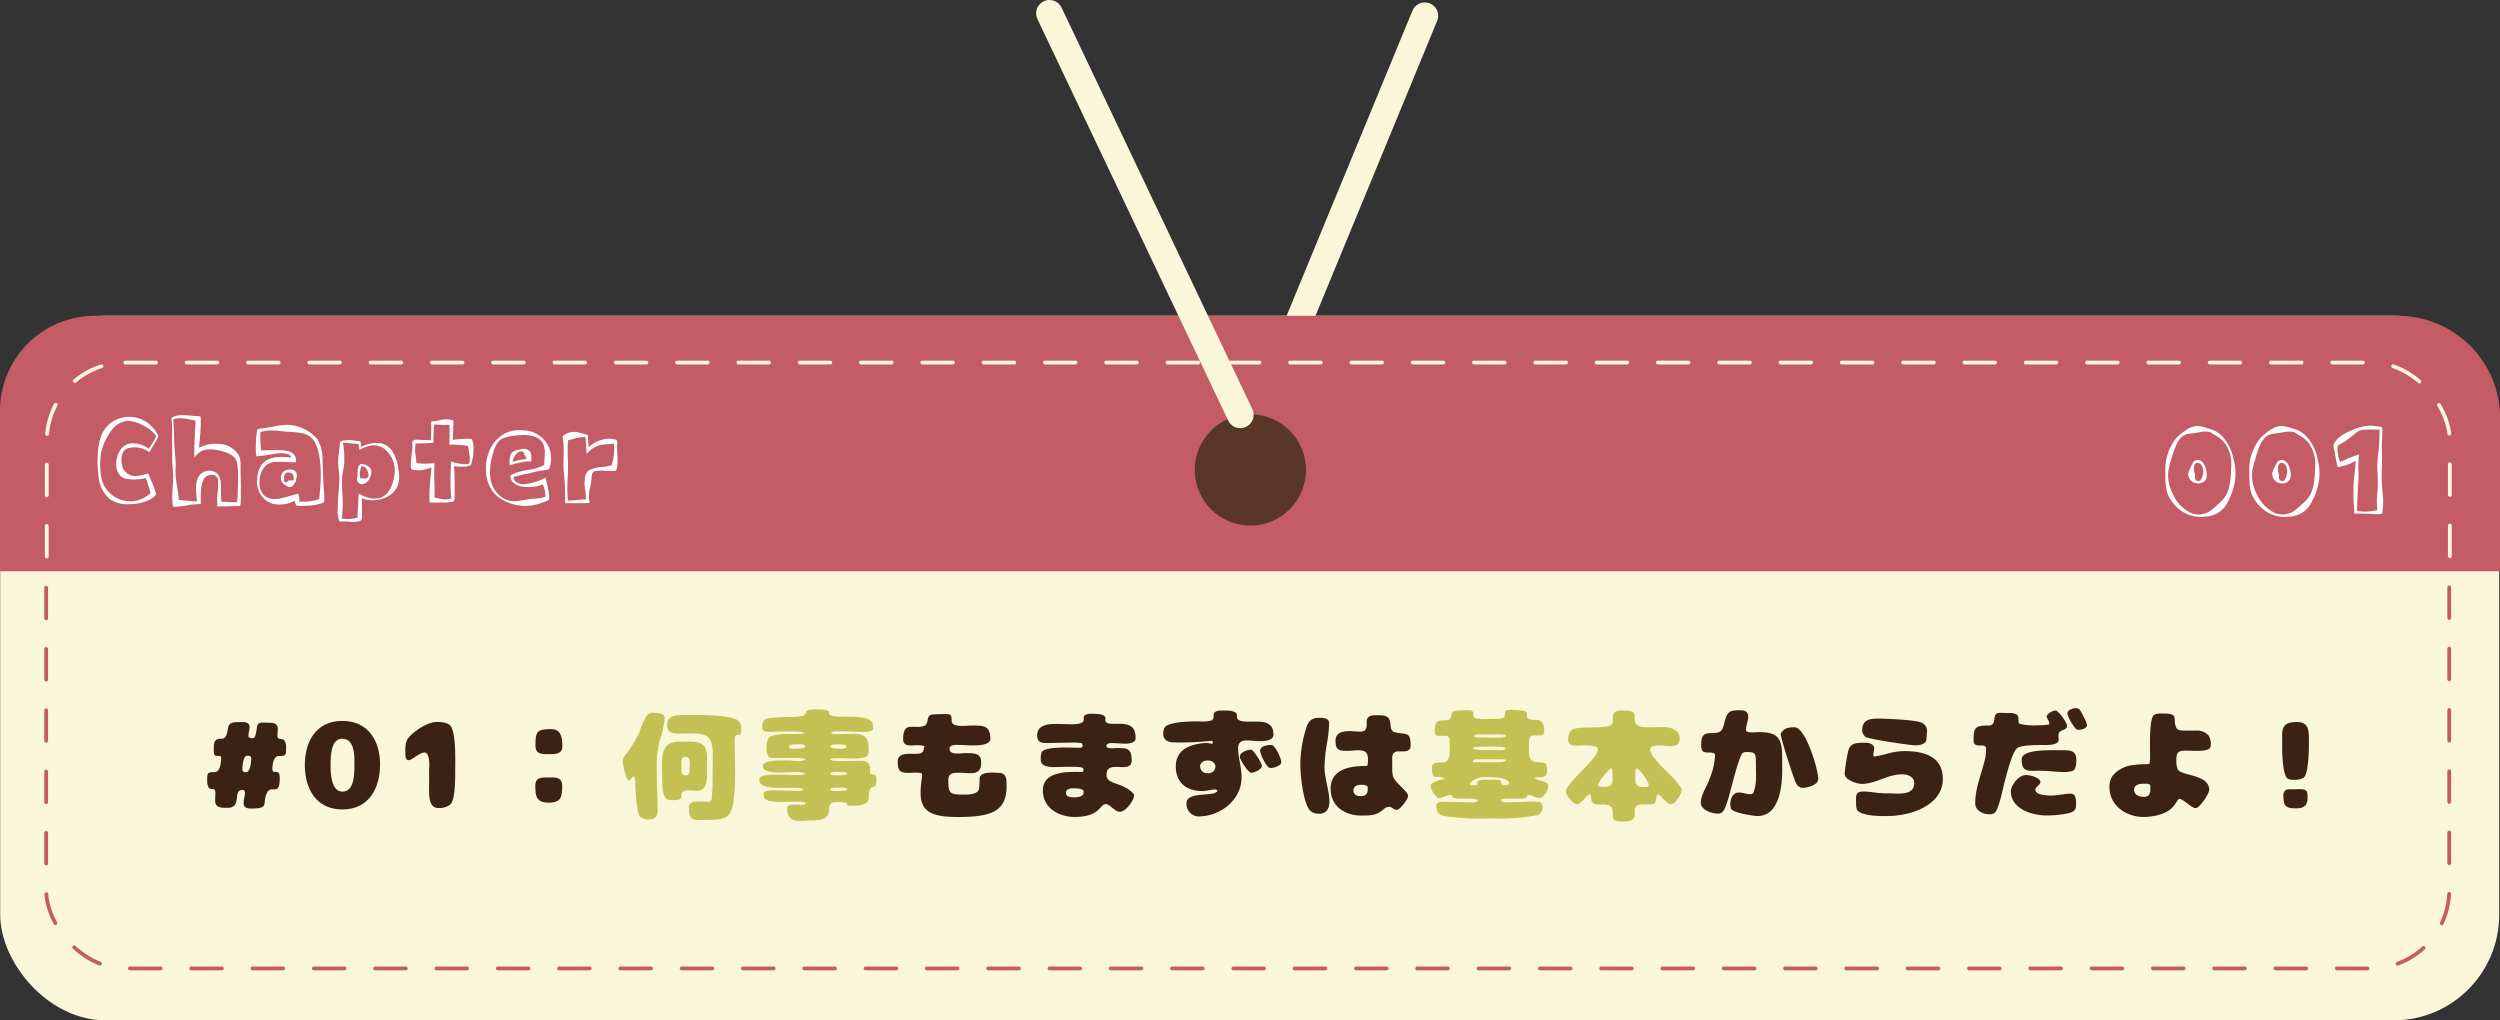 <svg xmlns="http://www.w3.org/2000/svg" xmlns:xlink="http://www.w3.org/1999/xlink" viewBox="0 0 654.95 267.32"><rect x="0" y="0" width="654.95" height="267.32" fill="#333333" stroke="none"/><defs><style>.cls-1,.cls-2,.cls-4,.cls-7{fill:none;}.cls-2,.cls-7{stroke:#faf6d9;}.cls-2,.cls-4,.cls-7{stroke-linecap:round;stroke-linejoin:round;}.cls-2{stroke-width:7px;}.cls-3{fill:#faf6d9;}.cls-4{stroke:#c45c66;}.cls-4,.cls-7{stroke-dasharray:8.03 8.03;}.cls-5{fill:#c45c66;}.cls-6{clip-path:url(#clip-path);}.cls-8{fill:#583726;}.cls-9{fill:#3c2213;}.cls-10{fill:#c3c154;}.cls-11{fill:#fff;}</style><clipPath id="clip-path"><path class="cls-1" d="M25,82.68H628.23a26.83,26.83,0,0,1,26.83,26.83v40.1a0,0,0,0,1,0,0H.1a0,0,0,0,1,0,0v-42A24.88,24.88,0,0,1,25,82.68Z"/></clipPath></defs><title>1</title><g id="レイヤー_2" data-name="レイヤー 2"><g id="chapter"><g id="label"><line class="cls-2" x1="329.88" y1="109.32" x2="373.27" y2="4.14"/><rect class="cls-3" x="0.05" y="82.71" width="654.69" height="184.61" rx="27.68" ry="27.68"/><rect class="cls-4" x="12.09" y="95.1" width="629.56" height="158.61" rx="20.59" ry="20.59"/><path class="cls-5" d="M24.88,82.73H628.13A26.83,26.83,0,0,1,655,109.56v40.1a0,0,0,0,1,0,0H0a0,0,0,0,1,0,0v-42A24.88,24.88,0,0,1,24.88,82.73Z"/><g class="cls-6"><rect class="cls-7" x="12.25" y="94.98" width="629.56" height="158.61" rx="20.59" ry="20.59"/></g><circle class="cls-8" cx="327.57" cy="123.11" r="14.58"/><line class="cls-2" x1="324.92" y1="108.67" x2="274.95" y2="3.5"/><path class="cls-9" d="M59.8,190.46c.29-1.28,1.73-1.28,2.75-1.28s2.82-.25,2.82,1.28c0,.8-.29,1.57-.29,2.37,0,.45.64.57,1,.57a.77.77,0,0,0,.77-.54,13.46,13.46,0,0,0,.48-2.53c.25-1.31,1.73-1,2.72-1,1.31,0,2.72,0,2.72,1.66,0,.61-.07,1.22-.07,1.83,0,1.15,1.25.54,1.76,1.09a3.41,3.41,0,0,1,.48,2.17c0,.45.07,1.31-.25,1.66s-1.15.32-1.6.32c-1.51,0-1.73,2.34-1.73,3.43,0,1.44,1.47.06,1.82,1.41a4.83,4.83,0,0,1,.1,1.21c0,4.42-2.14,1.63-3.17,3.33-1.73,2.88.9,4.38-4.29,4.38-1,0-2-.19-2-1.44,0-.92.35-1.79.35-2.72a.61.61,0,0,0-.7-.7c-2.56,0,0,4.67-3.84,4.67-1.47,0-3.27.1-3.27-1.85,0-.74.07-1.48.07-2.21,0-1.35-1.25-.48-1.76-1.25a3.59,3.59,0,0,1-.39-1.92c0-.48-.06-1.41.26-1.79s1.22-.32,1.63-.32c1.54,0,1.76-2.56,1.76-3.68l0-.32c-.77-.77-1.92.61-1.92-1.66,0-1.67-.16-3.11,1.92-3.11a1.24,1.24,0,0,0,1.15-.51,3.75,3.75,0,0,0,.45-1.18Zm4.67,11.84c1.09,0,1.34-2.69,1.34-3.46s-.35-.86-1-.86c-1.18,0-1.31,2.82-1.31,3.65C63.51,202.2,64,202.3,64.47,202.3Z"/><path class="cls-9" d="M79.86,200.44c0-6.27,3-11.58,9.83-11.58,6.72,0,9.88,5.18,9.88,11.39s-2.88,11.81-9.88,11.81C82.84,212.06,79.86,206.65,79.86,200.44Zm13-.48c0-2.3,0-6.43-3.26-6.43-3,0-3,4.87-3,6.95s.13,6.91,3.14,6.91C93,207.39,92.85,202.2,92.85,200Z"/><path class="cls-9" d="M118.42,210.11a2.34,2.34,0,0,1-.67.83,5,5,0,0,1-3,.74c-2.3,0-2.34-3.11-2.34-4.77a9.93,9.93,0,0,1,0-1.09c.06-1.18,0-2.4,0-3.58,0-.61.06-1.22.06-1.83,0-.8-.09-3.26-1.21-3.26-1.41,0-3.3,2-4.16,2s-.9-1-.9-1.63c0-1.47-.13-3.1.86-4.29,1.51-1.79,5-4.09,7.36-4.09,1.09,0,2.85.1,3.59,1,1.53,1.92,1.24,9.51,1.24,11.71C119.28,203.84,119.22,208.44,118.42,210.11Z"/><path class="cls-9" d="M143.09,203.68c.58,0,1.15,0,1.73,0,1.47,0,2.46.52,2.46,2.12,0,2.81-.19,4.48-3.52,4.48s-3.52-1.8-3.52-4.58C140.24,203.84,141.62,203.68,143.09,203.68Zm4.23-8c0,1.53-1.41,1.89-2.69,1.89l-1.57,0c-1.6,0-2.78-.33-2.78-2.18,0-3.55.22-4.38,4-4.38C147.19,191,147.32,193.44,147.32,195.71Z"/><path class="cls-10" d="M164.76,204.44c-.71,0-1.6-4.16-1.6-4.83a2.7,2.7,0,0,1,.54-1.63,38.11,38.11,0,0,0,3.78-6,22.27,22.27,0,0,1,1.66-4.07,2.18,2.18,0,0,1,1.89-1.18c.86,0,3.1.06,3.1,1.31a23.42,23.42,0,0,1-1.34,6.05,29.37,29.37,0,0,0-.74,7.87c0,3.3.23,6.59.23,9.89,0,1.66-.29,2.81-2.21,2.81a3,3,0,0,1-2.4-.73c-.83-.9-1.12-6.21-1.22-7.62a16.55,16.55,0,0,0-.09-2.11c0-.26-.16-.7-.42-.8C165.59,203.55,165.11,204.44,164.76,204.44Zm15.87-10.14c3.9,0,4.61,1.22,4.61,4.93,0,1.28,0,2.59,0,3.87,0,1.66-.32,4.06-2.47,4.06-.6,0-1.24-.09-1.85-.09s-1.79-.13-2.24.61c-.35.54,0,1.44-.61,1.72a5,5,0,0,1-2.08.2,4.59,4.59,0,0,1-1.12-.16c-1.38-.42-1.38-4.26-1.38-5.41s-.09-2.43-.09-3.65c0-3.26.57-6.08,4.48-6.08Zm6.11,3.49c0-1.47-.07-3.81-1.38-4.8-1.47-1.09-5.28-.83-7-.83a6.78,6.78,0,0,1-2.56-.26c-.87-.38-1-1.25-1-2.11,0-2.53,2.75-2.46,4.57-2.46.87,0,1.73,0,2.59,0,2.24,0,10.24,0,11.62,1.64a4,4,0,0,1,.61,2.72c0,1.75-1.73-.29-1.73,2.17,0,2.75.13,5.5.13,8.26,0,2.52,0,9.72-1.76,11.48-1.19,1.19-3.78,1.19-5.35,1.19-.86,0-1.73.06-2.59.06-2.27,0-2.4-1.57-2.4-3.42,0-1.28,1.44-1.47,2.46-1.47.68,0,1.35.09,2,.09.48,0,1.22,0,1.44-.51a33.83,33.83,0,0,0,.29-5.28Zm-7.33.51c-.7,0-.89.58-.89,1.19v2.14c0,1,.16,1.5,1.28,1.5.8,0,.86-1,.86-1.53s.06-.9.06-1.35c0-.67-.09-1.95-1-1.95Z"/><path class="cls-10" d="M210.9,192a9.7,9.7,0,0,0-3.26-.36c-1.09,0-2.21,0-3.33,0s-2,.09-3,.09c-.83,0-1.63-.19-1.63-1.18,0-.77.13-1.76.86-2.15.9-.48,5.09-.54,6.31-.6a13.71,13.71,0,0,0,3.2-.2c1.4-.41.76-1.15,1.82-1.6a11.62,11.62,0,0,1,2.4-.16c.61,0,2.56,0,2.88.61.13.23.06.42.16.64,0,.77,3.65.67,4.22.67,1.6,0,6.47-.12,7.07,1.73a4.39,4.39,0,0,1,.13,1.31c0,.93-1.76.93-2.4.93-2.24,0-4.45-.16-6.68-.16-.32,0-1.86,0-1.86.48,0,.29,1,.29,1.25.29,1.6,0,3.17-.1,4.76-.1,3,0,3.78,1.28,3.78,4.13a4.91,4.91,0,0,1-.13,1.22c-.32,1.18-2.91,1.12-3.87,1.12-1.41,0-2.78-.1-4.19-.1-.35,0-1.76,0-1.89.35.26.45,2.31.45,2.82.45,1.76,0,3.52-.1,5.31-.1,3.1,0,2,2.72,2.46,3.4.26.38,1,.06,1.25.38a2.47,2.47,0,0,1,.26,1.44c0,2.24-1.12,1.25-1.57,2.05a4.38,4.38,0,0,0-.42,2c0,.26,0,.55-.06.8-.29,1.73-3.23,1.7-4.58,1.7-.41,0-1.12.06-1.12-.48s-2.59-.48-2.85-.48c-2.65,0-1.11,2.5-2.46,3.84-.89.93-2.69,1-3.9,1-1,0-1.95.13-2.95.13-2.43,0-3.48-1-3.48-3.42,0-.9,1.44-.9,2.08-.9s1.31.1,2,.1c.48,0,.74-.07.74-.61a10.84,10.84,0,0,0-2.28-.26c-1.4,0-2.78.1-4.19.1-1,0-4-.1-4.38-1.15a2.6,2.6,0,0,1-.13-1c0-.93,2.21-.9,2.66-.9,2.14,0,4.32.16,6.46.16.26,0,1.25,0,1.25-.35,0-.51-2.24-.48-2.63-.48l-3.45,0c-1.38,0-5.57.1-5.41-2.08l0-.16V204c0-1.22,5-1.06,5.89-1.06,1.47,0,2.91.13,4.38.13.32,0,1.66-.1,1.76-.42a4.28,4.28,0,0,0-1.86-.41c-1.69,0-3.39.16-5.08.16-1.12,0-4.2-.1-4.2-1.73,0-1.47,4.16-1.44,5.16-1.44s1.88,0,2.84.1c.39,0,.8.06,1.19.06a4.34,4.34,0,0,0,1.85-.29l.1-.16c-.32-.48-4.26-.38-5-.38-1,0-2.05.06-3.07.06-1.73,0-2.05-.83-2.05-2.43a5.19,5.19,0,0,1,.45-2.78c.67-1.06,4.19-1.12,5.37-1.12l2.05,0c.29,0,1.89,0,2-.23ZM208.76,195c-.45,0-2.08,0-2.08.67s1.66.45,1.88.45l.48,0c.32,0,1.86,0,1.86-.45,0-.61-.77-.7-1.25-.7Zm12,1.15c.29,0,1-.13,1-.51,0-.68-2-.64-2.49-.64s-1.7,0-1.7.64c0,.44,1.83.51,2.21.51Zm-1.15,10.21-.7,0c-.32,0-1.38,0-1.38.48,0,.32,1,.38,1.22.38H220c.29,0,1.88,0,1.88-.41s-1-.48-1.31-.48Zm0-4.16c-.35,0-2.08,0-2.08.48s1.32.44,1.64.44c.16,0,.28,0,.44,0,.35,0,2.34,0,2.34-.48S219.92,202.24,219.6,202.24Z"/><path class="cls-9" d="M242.32,195.58c-.32-.32-1.6-.35-2.08-.35s-1.08.06-1.63.06c-1.12,0-2-.32-2-1.56s.06-3.14,1.76-3.3a15.28,15.28,0,0,1,1.79,0,4.94,4.94,0,0,0,2-.29c1.31-.51.35-2.72,2-2.94a13.74,13.74,0,0,1,2-.1,18.58,18.58,0,0,1,2.24,0c1,.13.9,1,.9,1.79,0,1.25,2.08,1.28,2.94,1.28s1.48-.09,2.21-.09c2.95,0,5-.16,5,3.49,0,1.72-3.52,1.72-4.71,1.72s-2.27-.13-3.39-.13c-.74,0-2.59-.19-2.59,1s1.34,1.25,2.17,1.25a11.13,11.13,0,0,0,1.44-.09h0a4.69,4.69,0,0,1,1,0c1.8,0,3.68,0,3.68,2.34,0,2.11-.76,2.91-2.88,2.91-1,0-1.88-.13-2.81-.13-1.44,0-2.91,0-2.91,1.83,0,3.55.22,3.9,4,3.9,2,0,4.25-.16,4.09-2.21.07-.7.1-1.47.1-2.14.28-1.89,4.28-1.34,5.12-1.34,2,0,1.95,2,1.95,3.45,0,6.53-3.91,8-11.84,8.1-6.56.06-10.69-.61-10.69-6.27,0-3.24.74-5,.16-5.22h0a10,10,0,0,0-1.37-.13c-.64,0-1.28.07-2,.07-2.37,0-2.79-.74-2.79-3,0-1.66,1.54-2,2.91-2,.61,0,1.25,0,1.86,0,1.47,0,2.11-.29,2.11-1.86Z"/><path class="cls-9" d="M283.73,201.24h0c-.44-.44-3.32-.35-4.06-.35-1.25,0-2.5.07-3.71.07s-3.26-.26-3.3-1.73v-.39a5.7,5.7,0,0,1,.19-1.69c.49-1.38,5.38-1.31,6.66-1.31,1.06,0,2.08.06,3.14.06.41,0,1,0,1-.58l-.26-.63a16.8,16.8,0,0,0-3.2-.13c-2.14,0-4.25.09-6.37.09-1.4,0-2.11-.61-2.11-2,0-2.6,2.69-3,4.77-3,1.34,0,2.72.09,4.1.09.86,0,2.43,0,3.07-.61a.76.76,0,0,0,.25-.51c0-.19,0-.38,0-.57,0-1,1.35-1.06,2.08-1.06s2.88,0,3.43.67c.28.35.16.55.16.93,0,2.3,5.88-.42,7.51,2.56a5.06,5.06,0,0,1,.42,2.3c0,1.19-1.73,1.38-2.62,1.38-1.25,0-2.47-.16-3.71-.16-.32,0-1.32.06-1.32.8,0,.54,1.12.57,1.51.57s.8-.06,1.21-.06c2.5,0,3.91-.13,3.91,3.26,0,1.44-1,1.73-2.47,1.73-.54,0-1.08-.06-1.66-.06-1.5,0-2.46.41-2.46,2.08,0,2.72,4.25,1.79,7.1,5,.67.74-1.7,4.48-3.46,4.67-1.37.16-2.75-2-3.77-2-.77,0-1.19.67-1.67,1.15h0c-1.57,1.82-4.2,2.21-6.5,2.21-4.19,0-8.38-2.31-8.38-6.95,0-3.23,2.62-4.38,5.79-4.73a38.94,38.94,0,0,1,4.32-.1.48.48,0,0,0,.54-.57ZM281,206.52c-.71,0-1.76.29-1.76,1.16,0,1.08,1.28,1.21,2.11,1.21s2.53-.09,2.53-1.28v-.32c0-.61-1.63-.77-2.08-.77Z"/><path class="cls-9" d="M307.41,194.49c-1.21,0-2.65-.57-2.65-2.08a3.34,3.34,0,0,1,.32-1.76c1-1.69,7.45-1.66,9.28-1.66a8.37,8.37,0,0,0,2.94-.22c.67-.33.64-.71.64-1.35,0-1.25,1.44-1.28,2.37-1.28s3-.06,3.58.74a1.25,1.25,0,0,1,.16.89c0,1.35,2.31,1.28,3.23,1.28h2.21c2.37,0,4.13.71,4.13,3.36,0,1.67-2.34,1.76-3.55,1.76s-2.21-.19-3.33-.19c-1.41,0-2.37.38-2.37,2,0,2.63.9,5,.9,7.62,0,6.08-5.67,10.3-11.36,10.3a3.28,3.28,0,0,1-3-4c.61-2.24,6.37-1.44,7.55-2.27.86-.39.42-.83-.35-.8s-2.21.41-3.07.41c-4,0-7-2-7-6.46,0-4.19,3.36-5.89,8-6.14.54,0,1.05.19,1.6.19.25-.61-.1-.77-.35-.74A76.92,76.92,0,0,1,307.41,194.49Zm9,8.07a1.76,1.76,0,0,0,2-1.67c0-1.12-1-1.66-2-1.66s-2,.45-2,1.57A1.8,1.8,0,0,0,316.37,202.56Zm8.42-4.36c0-1.15,2-1.79,2.94-1.79.61,0,2.82,3.55,2.82,4.23,0,.92-2,1.82-2.79,1.82S324.79,199,324.79,198.2Zm8.38-3c.93.16,2.59,3.74,2.46,4.6s-2.24,1.51-3,1.38c-.9-.13-2.66-3.81-2.53-4.7C330.29,195.42,332.31,195.07,333.17,195.2Z"/><path class="cls-9" d="M342.87,211.93c-1.51-2.33-2.21-8.86-2.21-11.68A31.78,31.78,0,0,1,342.45,190a3.23,3.23,0,0,1,1.19-1.5,3.67,3.67,0,0,1,1.85-.45c1.06,0,2.72,0,2.72,1.47a34.34,34.34,0,0,1-.61,5.41A38.77,38.77,0,0,0,347,201c0,3.71,2.27,8.8.76,11.1a2.36,2.36,0,0,1-2.36,1.06A2.88,2.88,0,0,1,342.87,211.93Zm13.73,1.73c-4.26,0-8-2.43-8-7,0-5.34,5.31-6,9.47-6,.29,0,.32-1.25.32-1.48,0-2-.55-2.62-2.59-2.62-1,0-1.89.16-2.85.16-2.27,0-3.07-.26-3.07-2.72,0-2.14,2-2.46,3.77-2.46.87,0,1.76.13,2.66.13,1.31,0,1.73-.55,1.73-1.83,0-.25,0-.48,0-.7,0-1.41,1-1.76,2.18-1.76.42,0,.83,0,1.25,0,3.71,0,2.3,2.68,3.23,4a1.3,1.3,0,0,0,.86.48c2.69.67,4-.41,4,3.49,0,1.15-.86,1.5-1.89,1.5l-1.28,0c-1.15,0-1.66.61-1.66,1.76v2.91a7.39,7.39,0,0,0,.22,1.86c.45,1.7,3.94,3.9,3.94,5.15,0,.87-2.14,3.65-3,3.65a3.58,3.58,0,0,1-1.53-.77h0a2.15,2.15,0,0,0-1.6.35C360.88,213.5,359.73,213.66,356.6,213.66Zm1.72-7.46c0-.41-1.08-.6-1.4-.6h-.45c-1,0-1.89.44-1.89,1.53s.9,1.44,1.82,1.44c1.25,0,1.92-.48,1.92-1.79Z"/><path class="cls-10" d="M392.37,188.29a3.49,3.49,0,0,0,1.51-.26c.38-.22.41-.93.41-1.31,0-.87,1.41-.74,1.95-.74.74,0,3,.07,3.49.51.35.32.29.48.29.87,0,2.72,4.54-.93,4.54,4.19,0,1-.83,1.12-1.63,1.12l-1.09,0c-1,0-1.28,1-1.28,1.85s0,1.73,0,2.63c0,3.71,3.59,1.95,4.42,3a2.32,2.32,0,0,1,.32,1.38c0,1,0,1.79-1.15,2.05-.55.12-1.16,0-1.7.09-.06,0-.29,0-.29.13,0,.77,3.46.58,3.46,2.11,0,1.06-1.19,3.14-2.37,3.14-1,0-1.89-.77-2.88-.77l-.19,0c-.29.29,0,.35-.45.74a9,9,0,0,1-2.34.22l-2,0c-.39,0-2.08-.1-2.08.45s1.18.48,1.5.48c2.43,0,4.83-.16,7.26-.16.93,0,2.05,0,2.05,1.25a2.87,2.87,0,0,1-.38,1.56,2,2,0,0,1-1.34.8,57.43,57.43,0,0,1-12.2.8,64.1,64.1,0,0,1-11.58-.6,3,3,0,0,1-1.79-.84,2.86,2.86,0,0,1-.55-1.92c0-.92,1.16-1,1.86-1,2.69,0,5.34.13,8,.13.35,0,1-.07,1-.55l-.06-.16a8,8,0,0,0-2.5-.25c-.67,0-1.31,0-2,0a6,6,0,0,1-1.95-.26c-.23-.22-.13-.67-.51-.67-1.16,0-2.15.8-3.3.8a5.09,5.09,0,0,1-2.05-3.23c0-1,2.85-1.63,3.62-1.86-.13-.51-2.11-.51-2.53-.51-.67,0-.7-1.95-.7-2.4,0-1.56,1.72-1.34,2.78-1.34,1.5,0,1.86-1.57,1.86-2.82,0-.57,0-1.15,0-1.76a12.54,12.54,0,0,0-.06-1.5,1.26,1.26,0,0,0-.35-.7c-.39-.32-1.92-.2-2.27-.2-1,0-1.22-.41-1.22-1.34,0-2.3.51-2.75,2.78-2.75a2.75,2.75,0,0,0,1-.16c.61-.32.41-1.28.77-1.83.41-.7,2.81-.64,3.52-.64.28,0,.54,0,.83,0,1.95,0,.67,1.67,1.53,2.05a13.88,13.88,0,0,0,3.52.26Zm-6.24,17.43c2.05,0-.45-1.44,2.88-1.44.93,0,1.86,0,2.75,0,.29,0,1,0,1.25.22.67.67-.09,1.18,1.44,1.18.26,0,.9,0,.9-.38,0-1.73-4.9-1.73-6.08-1.73a5.34,5.34,0,0,0-3.59,1.09c-.22.19-.57.42-.57.74S385.94,205.72,386.13,205.72Zm8.35-9.69-.09-.19c-.61-.29-4.29-.23-5.09-.23l-.8,0c-.54,0-2.46,0-2.75.48a7.85,7.85,0,0,0,3.17.42h3.58a6.88,6.88,0,0,0,1.63-.1Zm-1.82,3.65c.32,0,1.89-.07,1.89-.52,0-.22-1-.25-1.19-.25h-6.65c-.32,0-.77,0-.77.45s.45.32.67.32Zm1.54-7.17a10,10,0,0,0-1.7-.13c-1,0-2,.06-3,.06a18.67,18.67,0,0,0-2.69,0c-.22,0-.6.16-.6.45s.8.31,1.05.31c1.79,0,3.55.07,5.35.07.38,0,1.76-.07,1.88-.48Z"/><path class="cls-10" d="M437.87,210.68c-1.37,0-2.88-2.62-3.58-2.62-.29,0-.45,2-.73,2.34a1,1,0,0,1-.68.25l-1.08.1c-.8.06-2.66-.13-3.17.51a2.08,2.08,0,0,0-.35,1.38c0,.22,0,.44,0,.7,0,1.66-1.41,1.86-2.75,1.86a5.75,5.75,0,0,1-2.47-.29c-1.21-.87.32-3.46-1.79-4a6.21,6.21,0,0,0-1.92-.1c-.83,0-2-.06-2.37-.93-.13-.29-.13-1.79-.45-1.79-.73,0-2.24,2.56-3.42,2.56-1,0-2.88-2.34-2.88-3.26,0-2.28,8.38-8.61,8.38-11,0-1.12-2.36-1.12-3.13-1.12s-1.67.1-2.5.1c-1.05,0-2.14-.26-2.14-1.54,0-.86.16-2.17,1-2.65,1.92-1.12,9.28-.07,10.37-1.38a1.28,1.28,0,0,0,.32-.83c0-.35,0-.74,0-1.09,0-1.57,1.22-1.76,2.5-1.76.8,0,3.2,0,3.2,1.18,0,.36,0,.68,0,1,0,2.3,2.21,2.24,3.93,2.24,1.12,0,2.24-.07,3.33-.07a5.57,5.57,0,0,1,3.87,1.16,2.83,2.83,0,0,1,.67,2.08c0,1.56-1.34,1.76-2.59,1.76-.86,0-1.69-.17-2.53-.17-.63,0-2.59-.06-2.59,1,0,2.78,8.26,8.64,8.26,10.75C440.5,208,438.93,210.68,437.87,210.68Zm-19.23-5c0,.48,1.06.48,1.38.48,1.47,0,2.46-.25,2.46-1.95,0-.41-.06-2.33-.12-2.62a.27.27,0,0,0-.29-.23C421.36,201.4,418.64,205,418.64,205.72Zm9.8-1.5c0,2,.92,2,2.62,2,.42,0,.86-.09.86-.6,0-.8-2.33-4.23-3.16-4.23-.29,0-.32.35-.32.58Z"/><path class="cls-9" d="M460,199.32c0-2.3-.61-2.3-2.72-2.3a1.45,1.45,0,0,0-.8.32,3.72,3.72,0,0,0-.61,1.19c-.29.76-.55,1.56-.8,2.36-.64,2-1.12,4.1-1.7,6.15a37.85,37.85,0,0,1-1.41,4.54,4.42,4.42,0,0,1-.7,1.15,1.62,1.62,0,0,1-1.25.42c-1.56,0-4.44-1-4.44-2.82,0-2.17,1.69-4.38,2.36-6.43a19,19,0,0,0,1.38-5.92c0-1.54-2.78-.16-3.42-1.47a4,4,0,0,1-.2-1.66c0-4,2.82-2.21,4.77-3.11,1.54-.7,1-3.87,2.62-5.18.71-.55,2-.48,2.92-.48,1.12,0,2,.38,2,1.6s-.58,2.3-.58,3.55c0,.67,1.32.64,1.8.64s1.21-.06,1.82-.06c5.18,0,5.86,2.14,5.86,6.81V202c0,4.19-.84,11.78-6.44,11.78-1,0-6.72-.84-7-2-.45-1.63.09-4.16,2.11-4.16,1,0,1.95.45,3,.45a.89.89,0,0,0,.8-.41,11.91,11.91,0,0,0,.68-4.29Zm10.14-8.79c2.91,0,6.21,11.07,6.21,13.56,0,1.54-2.82,2.31-4,2.31a2,2,0,0,1-1.8-1.19c-.64-1.09-4.06-11.9-4.06-13C467.32,190.75,468.5,190.53,470.1,190.53Z"/><path class="cls-9" d="M484.47,196a2.33,2.33,0,0,1,1.47-1.22,12.32,12.32,0,0,1,2.85-.19c.89,0,2.21.38,2.21,1.47,0,.71-.23,1-.23,1.67a2.46,2.46,0,0,0,.16.48,24.7,24.7,0,0,0,3.62-.8,17.66,17.66,0,0,1,4.35-.64c5,0,10.08,1.31,10.08,7.26,0,4.86-4,7.52-8.16,8.83a24.49,24.49,0,0,1-7.49.93c-1.47,0-6.37-.13-6.91-1.86a4.28,4.28,0,0,1-.16-1.28c0-2.08-.38-3.29,1.92-3.29,2,0,3.49.51,6.37.48,2.62,0,6.94.73,6.94-2.69,0-1.63-1.7-2.3-3.13-2.3-3.84,0-6.95,2.52-10.66,2.52-1.18,0-4.42-1.05-4.42-2.62C483.28,201.69,484,196.86,484.47,196Zm20.22-2.4c0,1.41-1.82,1.66-2.91,1.66-1.5,0-12.42-1.69-13-2.17a2.58,2.58,0,0,1-.93-1.54c0-2.91,1.69-3.29,4.19-3.29,2.05,0,10,.32,11.49,1.11a2.31,2.31,0,0,1,1.31,2.12Z"/><path class="cls-9" d="M526.16,186.81a3.93,3.93,0,0,1,2.21.39c.51.41.45,1.41.45,2,0,.29.29.42.51.48a17,17,0,0,0,4.77.32,13.17,13.17,0,0,0,2.78-.22v-.19a1.57,1.57,0,0,0-.35-1h0l-.35-.74c0-.89,1.57-1.69,2.34-1.69s3,3.13,3,4c0,1.21-1.8,1-2.12,1.85a3.17,3.17,0,0,0-.12.93c0,.29.06.58.06.86,0,1.57-3.42,1.38-4.42,1.38-1.37,0-5.56,0-6.55.89-1.54,1.35-3.46,9.83-4,12.1-.25,1-1,3.94-1.66,4.64a1.88,1.88,0,0,1-1.47.51c-1.73,0-3.78-.93-3.78-2.91,0-3.71,1.51-7.3,2.4-10.85a12.39,12.39,0,0,0,.45-3.26c0-.67-.26-1-1-1-.29,0-.58,0-.86,0-1.19,0-1.41-.48-1.41-1.6,0-3.27.7-3.62,3.84-3.62a1.69,1.69,0,0,0,1-.25c1.12-.87,0-3.08,2.05-3.08Zm.64,20.45c0-1.44,1.92-3.9,3.43-4.16,1.73-.29,4.32.86,4.32,1.73s-1.31,1.21-1.31,2.08c0,1.41,3.16,1.5,4.12,1.5,1.76,0,3.36-.48,5.12-.48,1.38,0,1.41,1.54,1.41,2.56,0,.87,0,1.44-.64,2-1,.86-5.47,1.15-6.88,1.15C532.5,213.69,526.8,212,526.8,207.26Zm2.85-8.35c0-2.27,5.41-2.3,7-2.37.54,0,1,0,1.6,0l2,0c1.89,0,3.71,0,3.71,2.46,0,1.06-.06,2.66-1.09,3-2.65.7-5.15-.22-9.79-.06C530.55,202,529.65,201.63,529.65,198.91Zm15.65-12.22c.35.67,1.53,2.68,1.44,3.39-.13.89-1.79,1.18-2.5,1.09s-2.72-3.59-2.62-4.39,1.66-1.37,2.43-1.25,1,.68,1.28,1.19Z"/><path class="cls-9" d="M570.61,201.69c1.28,1.63,8,1.22,8.16,5.12.06,1.06-2.49,4.9-3.55,4.9s-2.78-2-4.16-2.43c-1.34.22-.8,4.12-8.7,4.73-4.68.35-9.73-2.56-9.73-7.84a4.88,4.88,0,0,1,.89-3,7.92,7.92,0,0,1,5.25-2.72,25.07,25.07,0,0,1,3.11-.25,3,3,0,0,0,.6,0,1.76,1.76,0,0,0,.58-.12c.32-.23.19-3.49.19-4.07,0-1.47-.13-8.09,1.12-8.76a3.94,3.94,0,0,1,1.92-.32c.74,0,3-.1,3.3.8a3.31,3.31,0,0,1,.16,1.24,4.31,4.31,0,0,0,.38,1.64c.35.83,1.57.79,2.34.79.93,0,1.89,0,2.85,0a4.06,4.06,0,0,1,3.23,1.22,3.86,3.86,0,0,1,.61,2.65,2,2,0,0,1-.13.58c-.36.83-2.69.87-3.46.87-1,0-1.89-.07-2.81-.07-2.44,0-2.6.61-2.6,2.88a5.68,5.68,0,0,0,.48,2.3Zm-9.34,3.65c-.93,0-2.18.38-2.18,1.5,0,1.48,1.35,1.92,2.59,1.92s1.67-.76,1.67-2c0-.32,0-.64,0-1-.2-.42-.77-.45-1.16-.45Z"/><path class="cls-9" d="M597.88,192.44c0-2.68,1.44-3.29,3.87-3.29,2.78,0,3.13,1.79,3.13,4.13v2.3c0,1.54-.19,7.1-1.28,8.06a3.87,3.87,0,0,1-2.59.64,3.59,3.59,0,0,1-1.63-.25c-1.34-.71-1.5-6.59-1.5-8.07Zm4.76,14.31c1.25,0,1.89.32,1.89,1.66V209c0,2-1,2.78-2.91,2.78-3,0-3.42-.7-3.42-3.62a1.39,1.39,0,0,1,1.56-1.37Z"/><path class="cls-11" d="M585.41,126.62a17.68,17.68,0,0,1-2.44,6,6.75,6.75,0,0,1-5.12,2.71,8.93,8.93,0,0,1-6-1.23,10.31,10.31,0,0,1-3.91-4.57c-.77-2-.64-4.29-.67-6.4A12.89,12.89,0,0,1,568.7,117a10,10,0,0,1,2.6-3.33c1.37-1,2.7-2.08,4.47-2.06a7.73,7.73,0,0,1,2.23.47,18.91,18.91,0,0,1,2.27.78,8,8,0,0,1,2.91,2.68,12.29,12.29,0,0,1,2,4.89A13.89,13.89,0,0,1,585.41,126.62Zm-2.67-10.68a8.26,8.26,0,0,0-1.69-1.51c-.37-.21-.68-.42-1.07-.6a5.77,5.77,0,0,0-1.12-.68,6.92,6.92,0,0,0-2.83.13c-1,.18-2,.26-2.91.42-1.75.36-2.66,2-3.25,3.51a22.93,22.93,0,0,0-1,3,23,23,0,0,0-.8,3.2,10.22,10.22,0,0,0,1.09,5.82,9.87,9.87,0,0,0,3.87,4.63,5.34,5.34,0,0,0,5.65.21,15.74,15.74,0,0,0,2.18-1.77,11.57,11.57,0,0,0,2.18-2.31c1.41-2.34,1.38-5.33,1.51-8A9.26,9.26,0,0,0,582.74,115.94Zm-4.61,8.58c0,1.55-1.19,2.23-2.6,2.13a3.25,3.25,0,0,0-.7-.18,4.09,4.09,0,0,1-.91-.65,2.36,2.36,0,0,1-.54-2.24,19.85,19.85,0,0,1,1.06-2.24,1.48,1.48,0,0,1,1.59-.83C577.56,120.85,578.16,123.09,578.13,124.52Zm-2.26-3.25c-1.12-.21-1.25,1.55-1.06,2.23.07.29.18.57.23.86s0,.6,0,.91a1,1,0,0,0,.65.75c1,.29,1.4-1.45,1.51-2.23C577.33,122.82,576.91,121.45,575.87,121.27Z"/><path class="cls-11" d="M607.41,126.62a17.7,17.7,0,0,1-2.45,6,6.74,6.74,0,0,1-5.12,2.71,8.94,8.94,0,0,1-6-1.23,10.23,10.23,0,0,1-3.9-4.57c-.78-2-.65-4.29-.68-6.4a12.89,12.89,0,0,1,1.46-6.13,10.23,10.23,0,0,1,2.6-3.33c1.38-1,2.7-2.08,4.47-2.06a7.8,7.8,0,0,1,2.24.47,18.75,18.75,0,0,1,2.26.78,8,8,0,0,1,2.91,2.68,12.29,12.29,0,0,1,2,4.89A13.89,13.89,0,0,1,607.41,126.62Zm-2.68-10.68a8.26,8.26,0,0,0-1.69-1.51,11,11,0,0,0-1.07-.6,6,6,0,0,0-1.11-.68,7,7,0,0,0-2.84.13c-1,.18-2,.26-2.91.42-1.74.36-2.65,2-3.25,3.51a21.53,21.53,0,0,0-1,3,21.73,21.73,0,0,0-.81,3.2,10.3,10.3,0,0,0,1.09,5.82,10,10,0,0,0,3.88,4.63,5.32,5.32,0,0,0,5.64.21,15.74,15.74,0,0,0,2.18-1.77,11.62,11.62,0,0,0,2.19-2.31c1.4-2.34,1.38-5.33,1.51-8A9.26,9.26,0,0,0,604.73,115.94Zm-4.6,8.58c0,1.55-1.2,2.23-2.6,2.13a3.41,3.41,0,0,0-.7-.18,3.88,3.88,0,0,1-.91-.65,2.37,2.37,0,0,1-.55-2.24,18.33,18.33,0,0,1,1.07-2.24,1.47,1.47,0,0,1,1.58-.83C599.56,120.85,600.16,123.09,600.13,124.52Zm-2.26-3.25c-1.12-.21-1.25,1.55-1.07,2.23.08.29.18.57.23.86s0,.6,0,.91a1,1,0,0,0,.65.75c1,.29,1.41-1.45,1.51-2.23C599.32,122.82,598.91,121.45,597.87,121.27Z"/><path class="cls-11" d="M624.07,134.63a15.38,15.38,0,0,1-2.91,0c-.86,0-1.69-.08-2.52-.08-.49,0-.94,0-1.43,0a1.44,1.44,0,0,1-.36,0c-.13-.1-.08-1-.11-1.12a53.89,53.89,0,0,1-.13-6.73c.08-2,.57-4,.44-6a9.73,9.73,0,0,1-2.88,1.3l-1,.23c-.42.08-.68.29-.83-.15a29.13,29.13,0,0,1-.65-3.52c-.11-.62-.52-1.74-.24-2.31,1.07-2,3.28-2.94,5.25-3.8a9.8,9.8,0,0,1,1.93-.59,8.37,8.37,0,0,1,2.1-.34,14.65,14.65,0,0,1,2.11.18c.29,0,1.43.08,1.3.52,0,1.38-.08,2.76-.13,4.13-.1,2,.1,3.88,0,5.83a48.66,48.66,0,0,0,.24,7.54A17.77,17.77,0,0,1,624.07,134.63Zm-.67-22.07c-1.33-.08-2.58,0-3.93,0a3.64,3.64,0,0,0-2.57,1.11c-.78.63-1.54,1.25-2.37,1.82-.67.47-1.45.81-2.08,1.3a7.73,7.73,0,0,0,.65,4.22c.6-.24,1.2-.5,1.77-.78a24.77,24.77,0,0,1,3.15-1.17,34.51,34.51,0,0,0-.19,3.66,33.87,33.87,0,0,1,0,3.77c-.13,2.47-.33,4.92-.31,7.36a12.63,12.63,0,0,0,5.31-.23,17.75,17.75,0,0,1,0-4.55,35.07,35.07,0,0,0,.05-4.81,24.6,24.6,0,0,1,.13-5A59.66,59.66,0,0,0,623.4,112.56Z"/><path class="cls-11" d="M31.93,121.68a3.55,3.55,0,0,0,4.06,3,13.9,13.9,0,0,0,2.57-.59c.24-.08.21-.08.34.15a7,7,0,0,0,.37.83c.41,1,.85,2,1.19,3,.13.39.29.78.39,1.17.16.57-1,1.32-1.32,1.51a11.71,11.71,0,0,1-5.67,1.32,7.76,7.76,0,0,1-5.23-1.43,8.86,8.86,0,0,1-2.73-5.07,36,36,0,0,1-.34-4.39c0-3.33.29-7.46,2.81-9.83a8.14,8.14,0,0,1,10.5-.42A10.89,10.89,0,0,1,41.42,114c.24.39-.31,1.07-.47,1.4l-1.68,2.84-.16.21s-.13-.11-.24-.18a6.53,6.53,0,0,0-5.48-.79C31.78,118.07,31.67,120.17,31.93,121.68Zm-1.45-.81c.26-1.89,1-3.53,2.57-4.36s4.45-.16,5.93,1.06c.39-.57.75-1.17,1.12-1.76a7,7,0,0,0,.8-1.57,7.89,7.89,0,0,0-2.62-2.36c-1.64-.94-3.62-1.85-5.46-1.54a6.08,6.08,0,0,0-4,3,14.49,14.49,0,0,0-2.34,5.31,18.4,18.4,0,0,0,.08,6.45,7.5,7.5,0,0,0,3.2,4.89,8.12,8.12,0,0,0,4.8,1.35,7.76,7.76,0,0,0,4.89-2.19c-.41-1.35-.78-2.65-1.22-3.92a12.65,12.65,0,0,1-5.33.18C31,124.9,30.24,122.88,30.48,120.87Z"/><path class="cls-11" d="M63.08,130.86c0,.44,0,.91-.1,1.33s0,.36-.34.36c-3.23.1-4,.13-4.71.1a4.52,4.52,0,0,1-1,0c-.08-.07,0-.46,0-.57a15.39,15.39,0,0,1-.05-1.92,26.61,26.61,0,0,0,.26-4.27c-.18-1.48-1.61-1.82-2.84-1.22s-1.53,2.44-1.63,3.69a35.43,35.43,0,0,0-.06,3.72,22,22,0,0,0-2.93.18,28.36,28.36,0,0,1-3.62.5c-.1,0-.7.08-.73,0a7.12,7.12,0,0,0-.13-.91,22.85,22.85,0,0,1,0-3.51c.08-1.35.21-2.73.16-4.08s-.24-2.71-.26-4.09l0-7c0-.88,0-1.76-.1-2.62,0-.52-.28-1,.29-1.28,1.64-.88,4-.41,5.77-.28l1.35.08c.24,0,.18.72.18.93a34.8,34.8,0,0,1-.2,4.45c-.06.93-.19,1.9-.24,2.86a9.15,9.15,0,0,1,5.25-1,6.12,6.12,0,0,1,5.2,3.07,6.55,6.55,0,0,1,.42,3c0,1.77.08,3.54.1,5.31C63.08,128.75,63.11,129.82,63.08,130.86Zm-1,.73a17.72,17.72,0,0,0,.21-2.81c.05-1.25.1-2.5.1-3.75a22.36,22.36,0,0,0-.23-3.48,3,3,0,0,0-.68-1.64,6.35,6.35,0,0,0-2.94-1.58,11.06,11.06,0,0,0-3.69-.6,4.25,4.25,0,0,0-3,1.12c-.31.31-.63.62-.94,1-.05-3.23.16-6.45.34-9.65-.89-.15-1.77-.39-2.65-.52a10.71,10.71,0,0,0-1.23-.1c-.44,0-1.69,0-2,.36.2,1.88.23,3.8.26,5.7.07,2.42.52,4.94.36,7.35-.16,2.71.73,5.34.86,8,1.58.06,3.14.39,4.76.34-.16-1.92-.55-3.92.1-5.8a3.27,3.27,0,0,1,4.73-1.79c1.56.81,1.41,3,1.46,4.5,0,1.06,0,2.13.1,3.22Z"/><path class="cls-11" d="M84.74,131.67a12.39,12.39,0,0,1-4,.8,22.87,22.87,0,0,1-2.75.05c-.5,0-.68-.7-.81-1.35a8,8,0,0,1-5.85.78,5.87,5.87,0,0,1-3.95-5.07c-.21-2.16.34-4.91,2.26-6.16s4.5-1.07,6.71-.86c-.42-1.38-3.12-1.17-4.21-1-1.33.21-2.65.47-4,.6l-.75.08c-.26,0-.21,0-.24-.23a13.69,13.69,0,0,1-.13-2.47c0-1,.08-2,.18-3,.06-.42.13-.84.19-1.23,0-.23.8-.28,1-.34,1-.18,2.11-.31,3.18-.49a19.1,19.1,0,0,1,3.64-.49,10.68,10.68,0,0,1,8.11,4,10.7,10.7,0,0,1,1.17,5c0,.23,0,.49,0,.75.1,1.84.13,3.69.24,5.54.07,1.19.23,2.34.2,3.51C85,130.5,85.05,131.54,84.74,131.67Zm-.86-10.51c-.36-2.94-1-6.79-4.37-7.59a26.68,26.68,0,0,0-4.39-.47c-2.21-.16-4.73-.7-6.89.1a26.83,26.83,0,0,0,.21,4.82c.93-.06,1.87-.08,2.8-.06a18.91,18.91,0,0,1,4.19.19,2.83,2.83,0,0,1,2,1.58c0,.18.33,1.35,0,1.35-1.92.11-3.92-.31-5.82,0-2.24.37-3.25,2.16-3.56,4.27-.29,2,.15,4.18,2.13,5.07,1.74.78,3.93,0,5.64-.47l2.34-.62c.08.39.18.78.23,1.17s0,.62,0,.91a14.1,14.1,0,0,0,5.25-.65c.08-1.3.24-2.58.31-3.85A34.52,34.52,0,0,0,83.88,121.16Zm-6.34,2.52a2,2,0,0,1,.08,1.75c-.14.28,0,.65-.19.83-.31.36-.57,1-1,1.22-.58.34-1.33-.13-1.8-.47a1.72,1.72,0,0,1-1-1.45,2.28,2.28,0,0,1,.62-2C75.09,122.93,76.81,122.67,77.54,123.68Zm-.63,2.14c.24-2-.93-2-1.09-2a1.07,1.07,0,0,0-1.22.45c-.18.36-.47,2.36.42,2.08.31-.11.54-.55.85-.52A3,3,0,0,0,76.91,125.82Z"/><path class="cls-11" d="M104.29,127a6.05,6.05,0,0,1-2.34,2.86,8.3,8.3,0,0,1-7.18.7c.08,1.28.08,3.41.06,4.71,0,.62,0,1-.63,1.25a6.61,6.61,0,0,1-2.73.13c-.7,0-1.4-.06-2.13,0a.51.51,0,0,1-.52-.31,7.2,7.2,0,0,1-.37-2.24c.06-1.79.06-2.73.14-3.66.12-1.82.33-3.67.31-5.49,0-.88-.16-1.74-.24-2.65a13.49,13.49,0,0,1,0-2.84c.14-1.09.34-2.15.37-3.22,0-.29,0-.39.15-.57a2.42,2.42,0,0,1,1.15-.29,8.63,8.63,0,0,1,2.91.1c.16,0,1.17.06,1.22.21a5.76,5.76,0,0,1,.08,1.38c1.93-.91,4.5-1.51,6.45-.49,2.34,1.25,3.09,4.21,3.41,6.58A7.79,7.79,0,0,1,104.29,127Zm-3.8-9.54c-2-1.43-4.37-.68-6.34.41-.11-.52-.13-1.06-.23-1.58-.63,0-1.28-.08-1.9-.13s-1.64-.34-2.16-.05a25.32,25.32,0,0,1,.34,4.67c0,1.64-.55,3.18-.58,4.82s0,3.22.14,4.83a26.12,26.12,0,0,1-.06,3.43l-.08,1.3a2.68,2.68,0,0,0-.07.71,14.52,14.52,0,0,0,1.48.1c.52,0,1-.05,1.51-.1a6.27,6.27,0,0,0,.88-.21.64.64,0,0,0,.26-.13c0-1.8.24-4.45.29-6.22,1.71,1,4,1.77,5.93,1,2.39-1,3.27-4.09,3.51-6.4A7.4,7.4,0,0,0,100.49,117.42Zm-3.64,7.9c-.49.91-1.76,2-2.78,1.25a1.4,1.4,0,0,1-.47-1.51c.13-.67,0-1.4.13-2.11.08-.49.29-1.32.91-1.42a3,3,0,0,1,1.8.57C97.66,123,97.37,124.13,96.85,125.32Zm-.91-2.55a1.29,1.29,0,0,0-1.09-.65c-.31,0-.39.7-.44,1a3.32,3.32,0,0,0,.08,2.26c.1.15.18-.08.26-.11.26-.07.54.08.8.08a1.21,1.21,0,0,0,.81-.31C96.85,124.46,96.26,123.27,95.94,122.77Z"/><path class="cls-11" d="M124,118.25c0,.41,0,.83-.07,1.25a11,11,0,0,1-.34,1.51c0,.18-.11.72-.24.83a4.19,4.19,0,0,1-2.26.41,9.84,9.84,0,0,1-2.16-.13,57.87,57.87,0,0,1,.16,6.71c0,.52,0,1,0,1.56s0,.83-.57,1.07a10.08,10.08,0,0,1-2.63.18c-.68,0-1.38.05-2.08.05-.34,0-.65,0-1-.05s-.26,0-.29-.29c0-.88,0-1.76,0-2.65l.13-2.23c.11-1.33.32-2.66.37-4a14.63,14.63,0,0,1-2.55.7,9.2,9.2,0,0,1-2.5-.13c-.78-.11,0-4.29,0-4.91a10.29,10.29,0,0,0,.08-1.46,3.05,3.05,0,0,1,0-1c.31-.65,1.33-.47,1.87-.45l1.9.08c.34,0,.7,0,1.07.11,0-1.28.07-2.55.1-3.82a3.69,3.69,0,0,1,0-1.1c.07-.13.85-.13,1-.15.6-.11,1.15-.26,1.75-.37a5.8,5.8,0,0,1,2.65.08c.08,0,.39.08.39.18,0,.39,0,.81,0,1.2-.05,1.27-.13,2.55-.13,3.82a23.78,23.78,0,0,1,4.53-.28c.13,0,.41,0,.46.12a6.12,6.12,0,0,1,.24.76A6.34,6.34,0,0,1,124,118.25Zm-.93,1.48c0-.31-.11-.62-.16-.91-.13-.65-.15-1.4-.31-2-.62-.06-1.25-.16-1.9-.21a19,19,0,0,0-2.26-.13,3.63,3.63,0,0,0-.57,0c-.21,0-.11-.18-.11-.39,0-1.58.06-3.17,0-4.76a11.13,11.13,0,0,0-1.28,0c-1,0-1.87-.13-2.8-.08,0,1.07-.11,2.14-.13,3.2V116c-.06,0-.21,0-.32,0a12.28,12.28,0,0,1-1.61.12c-.91.06-1.84,0-2.73.11a8.44,8.44,0,0,0,0,3.09c.08.65.13,1.35.23,2a19,19,0,0,0,4.71,0c0,1-.08,2.08-.08,3.1,0,2,.21,4,.06,5.92,1.43.34,3.12.81,4.44.19a37.19,37.19,0,0,1-.21-5.28c0-1.46.11-2.91.08-4.37a9.81,9.81,0,0,0,2.08.55c.68.07,2.08.41,2.76-.06A7.85,7.85,0,0,0,123.09,119.73Z"/><path class="cls-11" d="M138.17,124.1c-1.28.18-2.91.7-3.62.83,0,1.22,1.2,1.8,2.19,1.9a6.29,6.29,0,0,0,2.39-.29,14.14,14.14,0,0,0,3.8-1.4c.2,1.07.54,2.11.72,3.2a10.51,10.51,0,0,1,.24,2.36c0,.47-1.8.94-2.19,1.1a11.88,11.88,0,0,1-11.36-1.75c-3.09-2.52-3.61-7.23-2.5-10.92a9.43,9.43,0,0,1,3.36-4.89,8,8,0,0,1,5.87-1.48,7.34,7.34,0,0,1,6.82,10c-.11.39-1.49.45-1.95.52s-1.15.24-1.77.34S138.84,124,138.17,124.1Zm-4.22.31a14.19,14.19,0,0,1,4.5-1.3,11.37,11.37,0,0,0,4.14-1.33c0-.93.1-1.87.13-2.8a5.85,5.85,0,0,0-.44-2.76c-.94-1.74-3-2.21-4.76-2.26a21,21,0,0,0-3.2.26,9.19,9.19,0,0,0-2.73.68c-1.77,1-2.26,3.19-2.73,5a14.41,14.41,0,0,0-.34,5.7,7.39,7.39,0,0,0,3.15,4.81c1.71,1.17,3.53,1,5.46.6,1-.16,2-.32,3-.39a7.89,7.89,0,0,0,2.78-.5,9.27,9.27,0,0,0-.67-3.22,9.8,9.8,0,0,1-4.74.65,4.63,4.63,0,0,1-2.75-.91,2.2,2.2,0,0,1-.94-1.33C133.72,125.06,133.59,124.46,134,124.41Zm2.45-3.22a17.76,17.76,0,0,0-2.81.7,5.19,5.19,0,0,1,.21-2.83c.44-1,1.77-1.17,2.68-1.38a2.34,2.34,0,0,1,2.44.7,4.64,4.64,0,0,1,.23,2.55A6.48,6.48,0,0,0,136.4,121.19Zm-.29-.7c.63-.11,1.35-.16,1.95-.32a4.48,4.48,0,0,1-.62-1c-.16-.5-.26-.91-.91-.91-1.17,0-2,1.53-2.26,2.67C134.92,120.85,135.49,120.64,136.11,120.49Z"/><path class="cls-11" d="M161.72,121.89c0,.26-.13,1.51-.52,1.48-.83-.05-1.64,0-2.47,0a9.85,9.85,0,0,0-2.6,0c-.88.23-1.09.73-1.14,1.61a17.45,17.45,0,0,1-.34,2.6,8.43,8.43,0,0,0-.34,3.12c.05.31.13.94.16,1.07-.52,0-1.51.05-1.64.05-.6,0-1.14,0-1.72,0-1,0-2,0-3.06,0a1.29,1.29,0,0,1,0-.34c0-1.56,0-3.15-.08-4.73s-.34-3.15-.34-4.73c0-1.85.08-3.7,0-5.54,0-.63-.13-1.28-.23-1.9,0-.39,0-.39.39-.6a4.45,4.45,0,0,1,3.27-.78c1,.16,1.93.47,2.81.7.21,0,.19,1.38.19,1.59.05.54.13,1.09.18,1.66a7.91,7.91,0,0,1,3.72-2,6.41,6.41,0,0,1,2.08-.21c.41.05,1.66.16,1.66.68,0,1-.08,2,0,2.91A21.39,21.39,0,0,1,161.72,121.89Zm-1.45,0a11.58,11.58,0,0,1,.39-1.56,15.14,15.14,0,0,0,.15-4.09c-.57,0-1.17.11-1.77.13a13.12,13.12,0,0,0-1.56.18,6.45,6.45,0,0,0-3.79,2.4c-.11-1.46-.16-2.94-.29-4.42a8.69,8.69,0,0,0-3.17.44c-.31.1-.62.18-.94.26-.13,0-.31.1-.49.15a51.64,51.64,0,0,0,0,5.7,48.91,48.91,0,0,1-.13,5,45,45,0,0,0,.1,5.07,24,24,0,0,0,2.6-.18,17.33,17.33,0,0,1,2.08-.13,8,8,0,0,0,0-1.46c-.1-.83-.26-1.66-.31-2.49,0-1.3,0-2.94,1.22-3.69a8.8,8.8,0,0,1,3.85-.89C158.89,122.25,159.56,122,160.27,121.92Z"/></g></g></g></svg>